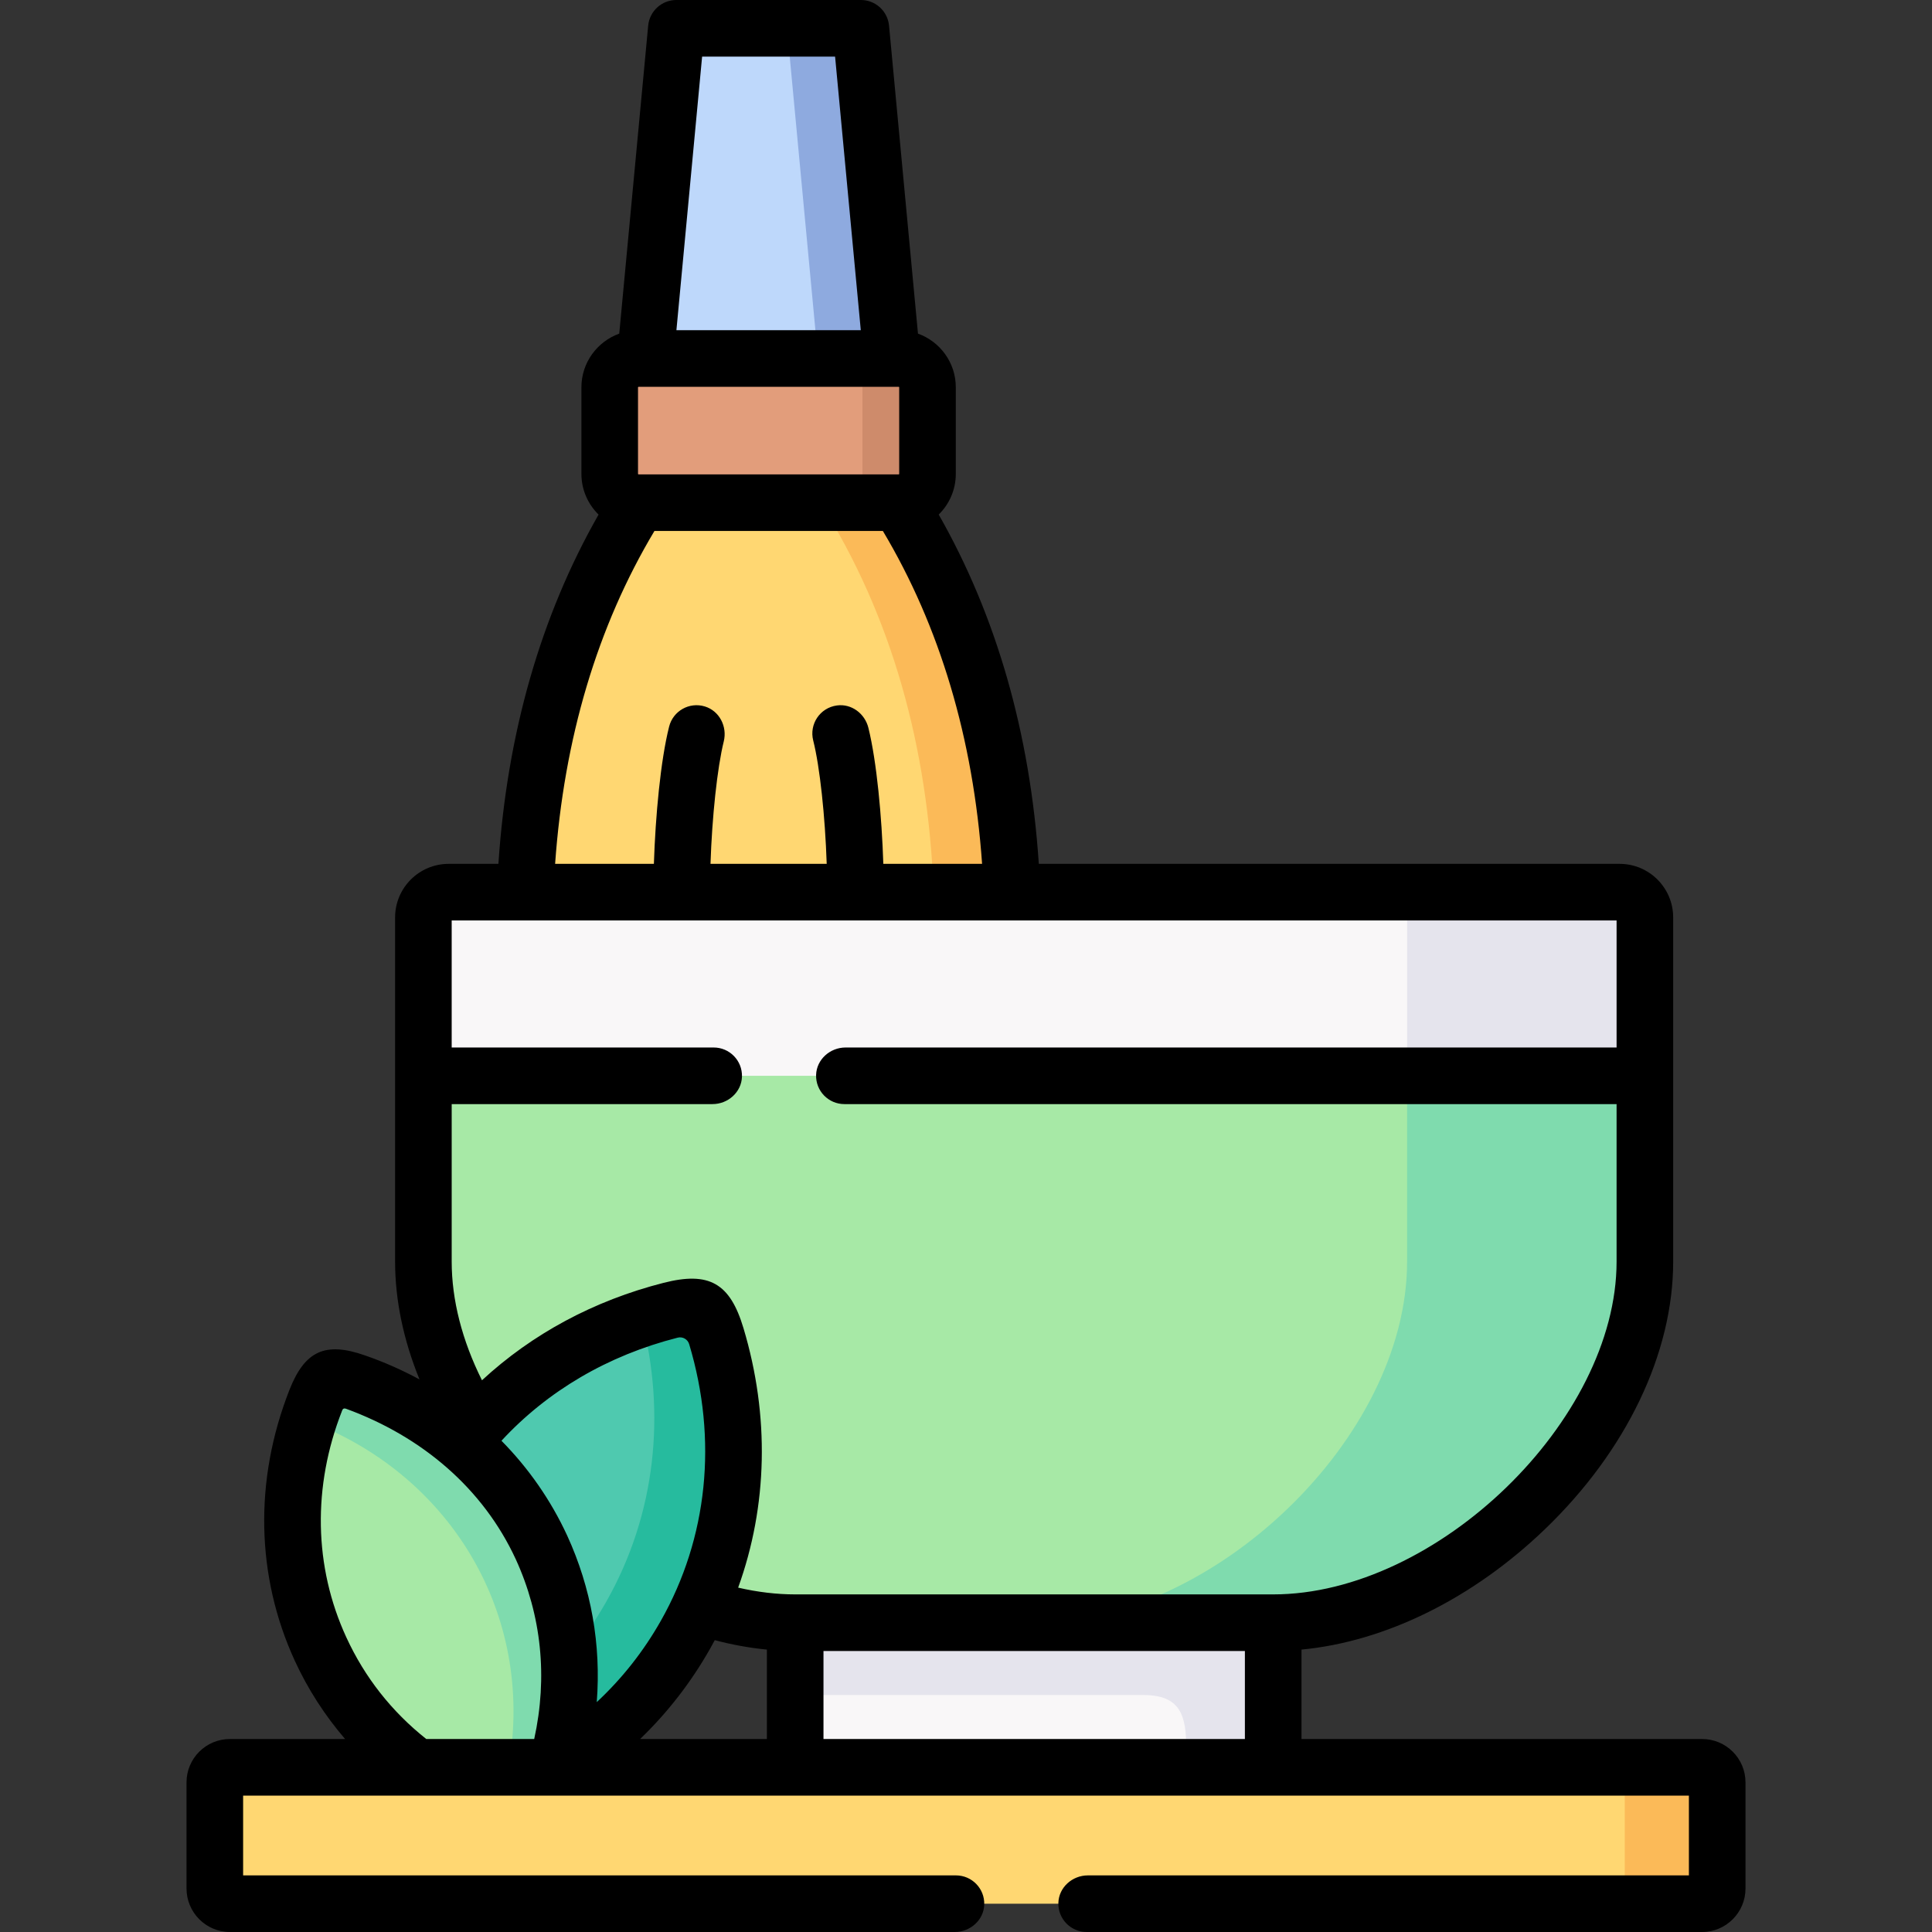 <svg id="Layer_1" enable-background="new 0 0 512 512" height="512" viewBox="0 0 512 512" width="512" xmlns="http://www.w3.org/2000/svg"><rect x="0" y="0" width="512" height="512" fill="#333333" stroke="none"/><g><g><path clip-rule="evenodd" d="m169.234 133.217c-19.02 30.161-28.516 64.772-30.047 103.21l64.373 23.188 64.628-23.188c-1.531-38.438-11.027-73.049-30.018-103.21l-37.105-14.655z" fill="#ffd772" fill-rule="evenodd"/></g><g><path clip-rule="evenodd" d="m179.24 7.5-8.221 87.506 32.683 19.105 32.654-19.105-8.22-87.506z" fill="#bed8fb" fill-rule="evenodd"/></g><g><path clip-rule="evenodd" d="m208.578 7.5 8.22 87.506h1.786 17.772l-8.22-87.506z" fill="#8eaadf" fill-rule="evenodd"/></g><g><path clip-rule="evenodd" d="m217.421 133.217c18.992 30.161 28.516 64.772 30.018 103.21h20.749c-1.531-38.438-11.027-73.049-30.018-103.21-9.042 0-11.735 0-20.749 0z" fill="#fbba58" fill-rule="evenodd"/></g><g><path clip-rule="evenodd" d="m161.58 102.631v22.961c0 4.195 3.43 7.625 7.653 7.625h34.468 34.468c4.195 0 7.625-3.43 7.625-7.625v-22.961c0-4.195-3.43-7.625-7.625-7.625h-1.814-65.337-1.786c-4.222 0-7.652 3.43-7.652 7.625z" fill="#e29d7b" fill-rule="evenodd"/></g><g><path clip-rule="evenodd" d="m228.561 114.111v11.48c0 4.195-3.43 7.625-7.625 7.625h17.234c4.195 0 7.625-3.43 7.625-7.625v-22.961c0-4.195-3.43-7.625-7.625-7.625h-1.814-15.42c4.195 0 7.625 3.43 7.625 7.625z" fill="#ce8b6b" fill-rule="evenodd"/></g><g><path clip-rule="evenodd" d="m210.732 423.31h126.677v51.771h-126.677z" fill="#f9f7f8" fill-rule="evenodd"/></g><g><path clip-rule="evenodd" d="m210.732 430.034h126.677c46.969 0 98.502-48.728 98.502-95.698v-49.238l-143.741-11.48-179.967 11.48v49.238c0 14.967 5.244 30.104 13.889 43.795 19.926 38.07 52.524 51.903 84.64 51.903z" fill="#a7e9a6" fill-rule="evenodd"/></g><g><path clip-rule="evenodd" d="m268.189 236.427h-41.47-23.017-23.045-41.47-20.267c-3.685 0-6.718 3.033-6.718 6.718v41.953h323.709v-41.953c0-3.685-3.005-6.718-6.718-6.718h-152.982z" fill="#f9f7f8" fill-rule="evenodd"/></g><g><path clip-rule="evenodd" d="m372.898 334.336c0 46.97-51.561 95.698-98.53 95.698h63.041c46.969 0 98.502-48.728 98.502-95.698v-49.238h-63.013z" fill="#7fdbae" fill-rule="evenodd"/></g><g><path clip-rule="evenodd" d="m372.898 243.145v41.953h63.013v-41.953c0-3.685-3.005-6.718-6.718-6.718h-63.013c3.685 0 6.718 3.033 6.718 6.718z" fill="#e5e4ed" fill-rule="evenodd"/></g><g><path clip-rule="evenodd" d="m314.364 463.256v5.102h23.045v-19.162-19.162h-63.041-63.636v19.162h92.237c9.836 0 11.395 5.357 11.395 14.06z" fill="#e5e4ed" fill-rule="evenodd"/></g><g><path clip-rule="evenodd" d="m181.649 433.237c13.918-24.605 16.044-52.895 8.192-79.115-2.438-8.164-3.912-8.986-12.132-6.888-21.713 5.528-41.186 17.49-55.189 35.15-8.617 33.704 14.683 60.718 25.341 84.331.652.113 1.304.255 1.928.397 12.897-8.448 23.895-19.815 31.86-33.875z" fill="#4fc9af" fill-rule="evenodd"/></g><g><path clip-rule="evenodd" d="m181.649 433.237c13.918-24.605 16.044-52.895 8.192-79.115-2.438-8.164-3.912-8.986-12.132-6.888-2.608.652-5.159 1.417-7.682 2.268 6.434 25.002 3.855 51.647-9.354 74.948-5.698 10.063-12.926 18.737-21.316 25.937 3.118 5.641 6.123 11.055 8.504 16.328.652.113 1.304.255 1.928.397 12.897-8.448 23.895-19.815 31.86-33.875z" fill="#26bb9e" fill-rule="evenodd"/></g><g><path clip-rule="evenodd" d="m143.496 410.078c-5.046-10.913-12.245-20.239-20.976-27.695-8.277-7.087-17.886-12.529-28.346-16.129-3.515-1.247-5.527-1.644-7.03-.794l-.482.34c-1.077.907-1.928 2.58-2.976 5.272-5.272 13.436-7.285 27.836-5.556 42.038 1.02 8.135 3.26 16.186 6.831 23.924 5.868 12.756 14.711 23.301 25.455 31.323 15.704 19.191 28.346 16.583 37.445-1.644 5.045-18.566 3.997-38.409-4.365-56.635z" fill="#a7e9a6" fill-rule="evenodd"/></g><g><path clip-rule="evenodd" d="m122.52 382.383c-8.277-7.087-17.886-12.529-28.346-16.129-3.515-1.247-5.527-1.644-7.03-.794l-.482.34c-1.077.907-1.928 2.58-2.976 5.272-.709 1.814-1.361 3.657-1.956 5.499 36.708 13.833 59.129 49.55 53.488 88.98 4.45.028 8.674.425 12.642 1.162 2.494-9.099 3.487-18.51 2.891-27.893-.624-9.751-3.005-19.446-7.257-28.743-4.053-8.759-9.467-16.469-15.959-23.046-1.614-1.615-3.286-3.174-5.015-4.648z" fill="#7fdbae" fill-rule="evenodd"/></g><g><path clip-rule="evenodd" d="m60.924 468.358c-2.211 0-3.997 1.786-3.997 3.997v28.12c0 2.211 1.786 4.025 3.997 4.025h22.166 66.584 212.622 66.584 22.195c2.211 0 3.997-1.814 3.997-4.025v-28.12c0-2.211-1.786-3.997-3.997-3.997-130.05 0-260.1 0-390.151 0z" fill="#ffd772" fill-rule="evenodd"/></g><g><path clip-rule="evenodd" d="m430.582 472.355v28.12c0 2.211-1.786 4.025-3.997 4.025h2.296 22.195c2.211 0 3.997-1.814 3.997-4.025v-28.12c0-2.211-1.786-3.997-3.997-3.997h-24.491c2.211 0 3.997 1.786 3.997 3.997z" fill="#fbba58" fill-rule="evenodd"/></g><path d="m451.075 460.858h-106.166v-23.696c22.239-2.122 45.389-13.502 64.566-31.96 21.566-20.759 33.935-46.587 33.935-70.862v-49.232c0-.003 0-.006 0-.006 0-.007 0-.01 0-.01v-41.952c0-7.848-6.362-14.21-14.21-14.21h-153.905c-2.306-34.618-11.219-65.682-26.525-92.566 2.789-2.745 4.525-6.558 4.525-10.771v-22.961c0-6.548-4.191-12.122-10.025-14.221l-7.666-81.611c-.363-3.855-3.597-6.8-7.468-6.8h-48.896c-3.871 0-7.105 2.945-7.467 6.799l-7.667 81.618c-5.835 2.104-10.025 7.673-10.025 14.214v22.961c0 4.218 1.743 8.034 4.543 10.78-15.316 26.872-24.235 57.933-26.542 92.558h-13.17c-7.848 0-14.21 6.362-14.21 14.21v91.2c0 10.225 2.218 20.797 6.472 31.225-4.599-2.484-9.442-4.639-14.528-6.392-10.465-3.651-15.87-1.172-19.938 9.155-9.401 23.904-8.889 49.42 1.441 71.842 3.437 7.472 7.932 14.439 13.301 20.688h-30.525c-6.35 0-11.497 5.147-11.497 11.497v28.119c0 6.355 5.157 11.525 11.497 11.525h192.097c4.107 0 7.688-3.165 7.811-7.27.127-4.247-3.278-7.73-7.497-7.73h-188.908v-21.142h383.145v21.143h-159.285c-4.107 0-7.688 3.165-7.811 7.27-.127 4.247 3.278 7.73 7.497 7.73h163.102c6.339 0 11.497-5.17 11.497-11.525v-28.119c-.001-6.35-5.148-11.498-11.498-11.498zm-300.771-53.926c-4.353-9.421-10.255-17.86-17.411-25.118 12.234-13.225 28.229-22.618 46.67-27.313.01-.003.02-.005.03-.008 1.312-.335 2.657.425 3.045 1.722.006.02.012.039.018.059 7.583 25.297 4.908 51.315-7.534 73.266-4.587 8.097-10.272 15.3-16.977 21.542 1.181-15.194-1.441-30.198-7.841-44.15zm37.87 30.003c.427-.754.843-1.512 1.25-2.273 4.638 1.223 9.251 2.055 13.808 2.496v23.701h-33.597c7.27-6.998 13.479-14.992 18.539-23.924zm30.058.595h111.677v23.328h-111.677zm-32.164-422.53h35.239l6.811 72.506h-48.862zm-16.988 87.631c0-.038.058-.125.153-.125h1.814.071 65.209c.007 0 .014.001.021.001s.014-.001.02-.001h1.802c.069 0 .125.056.125.125v22.961c0 .069-.056.125-.125.125h-68.937c-.095 0-.153-.087-.153-.125zm4.349 38.086h60.543c15.114 25.33 23.941 54.951 26.293 88.21h-26.176c-.4-12.433-1.74-27.078-3.956-36.044-.933-3.775-4.473-6.453-8.327-5.932-4.527.612-7.387 4.984-6.297 9.282 1.76 6.941 3.157 20.077 3.577 32.694h-30.796c.415-12.476 1.786-25.46 3.518-32.458.969-3.913-1.157-8.074-5.013-9.251-4.127-1.259-8.419 1.194-9.467 5.326-2.267 8.934-3.635 23.792-4.041 36.383h-26.175c2.352-33.272 11.188-62.892 26.317-88.21zm-53.729 151.881h69.118c4.107 0 7.688-3.165 7.811-7.27.127-4.247-3.278-7.73-7.497-7.73h-69.432v-33.668h308.71v33.668h-204.325c-4.107 0-7.688 3.165-7.811 7.27-.127 4.247 3.278 7.73 7.497 7.73h204.639v41.742c0 42.035-47.626 88.19-91 88.19h-126.68c-4.915 0-9.976-.61-15.114-1.791 7.813-21.643 8.386-45.497 1.411-68.764-3.567-11.946-9.108-15.088-21.168-12.011-18.471 4.703-34.842 13.535-48.132 25.826-5.265-10.551-8.026-21.279-8.026-31.451v-41.741zm-27.927 141.298c-8.605-18.678-8.999-40.014-1.109-60.074.107-.272.294-.76 1.065-.478 20.215 7.403 36.318 21.179 44.95 39.859 6.833 14.896 8.496 31.292 4.891 47.654h-28.605c-9.188-7.292-16.311-16.35-21.192-26.961z"/></g></svg>